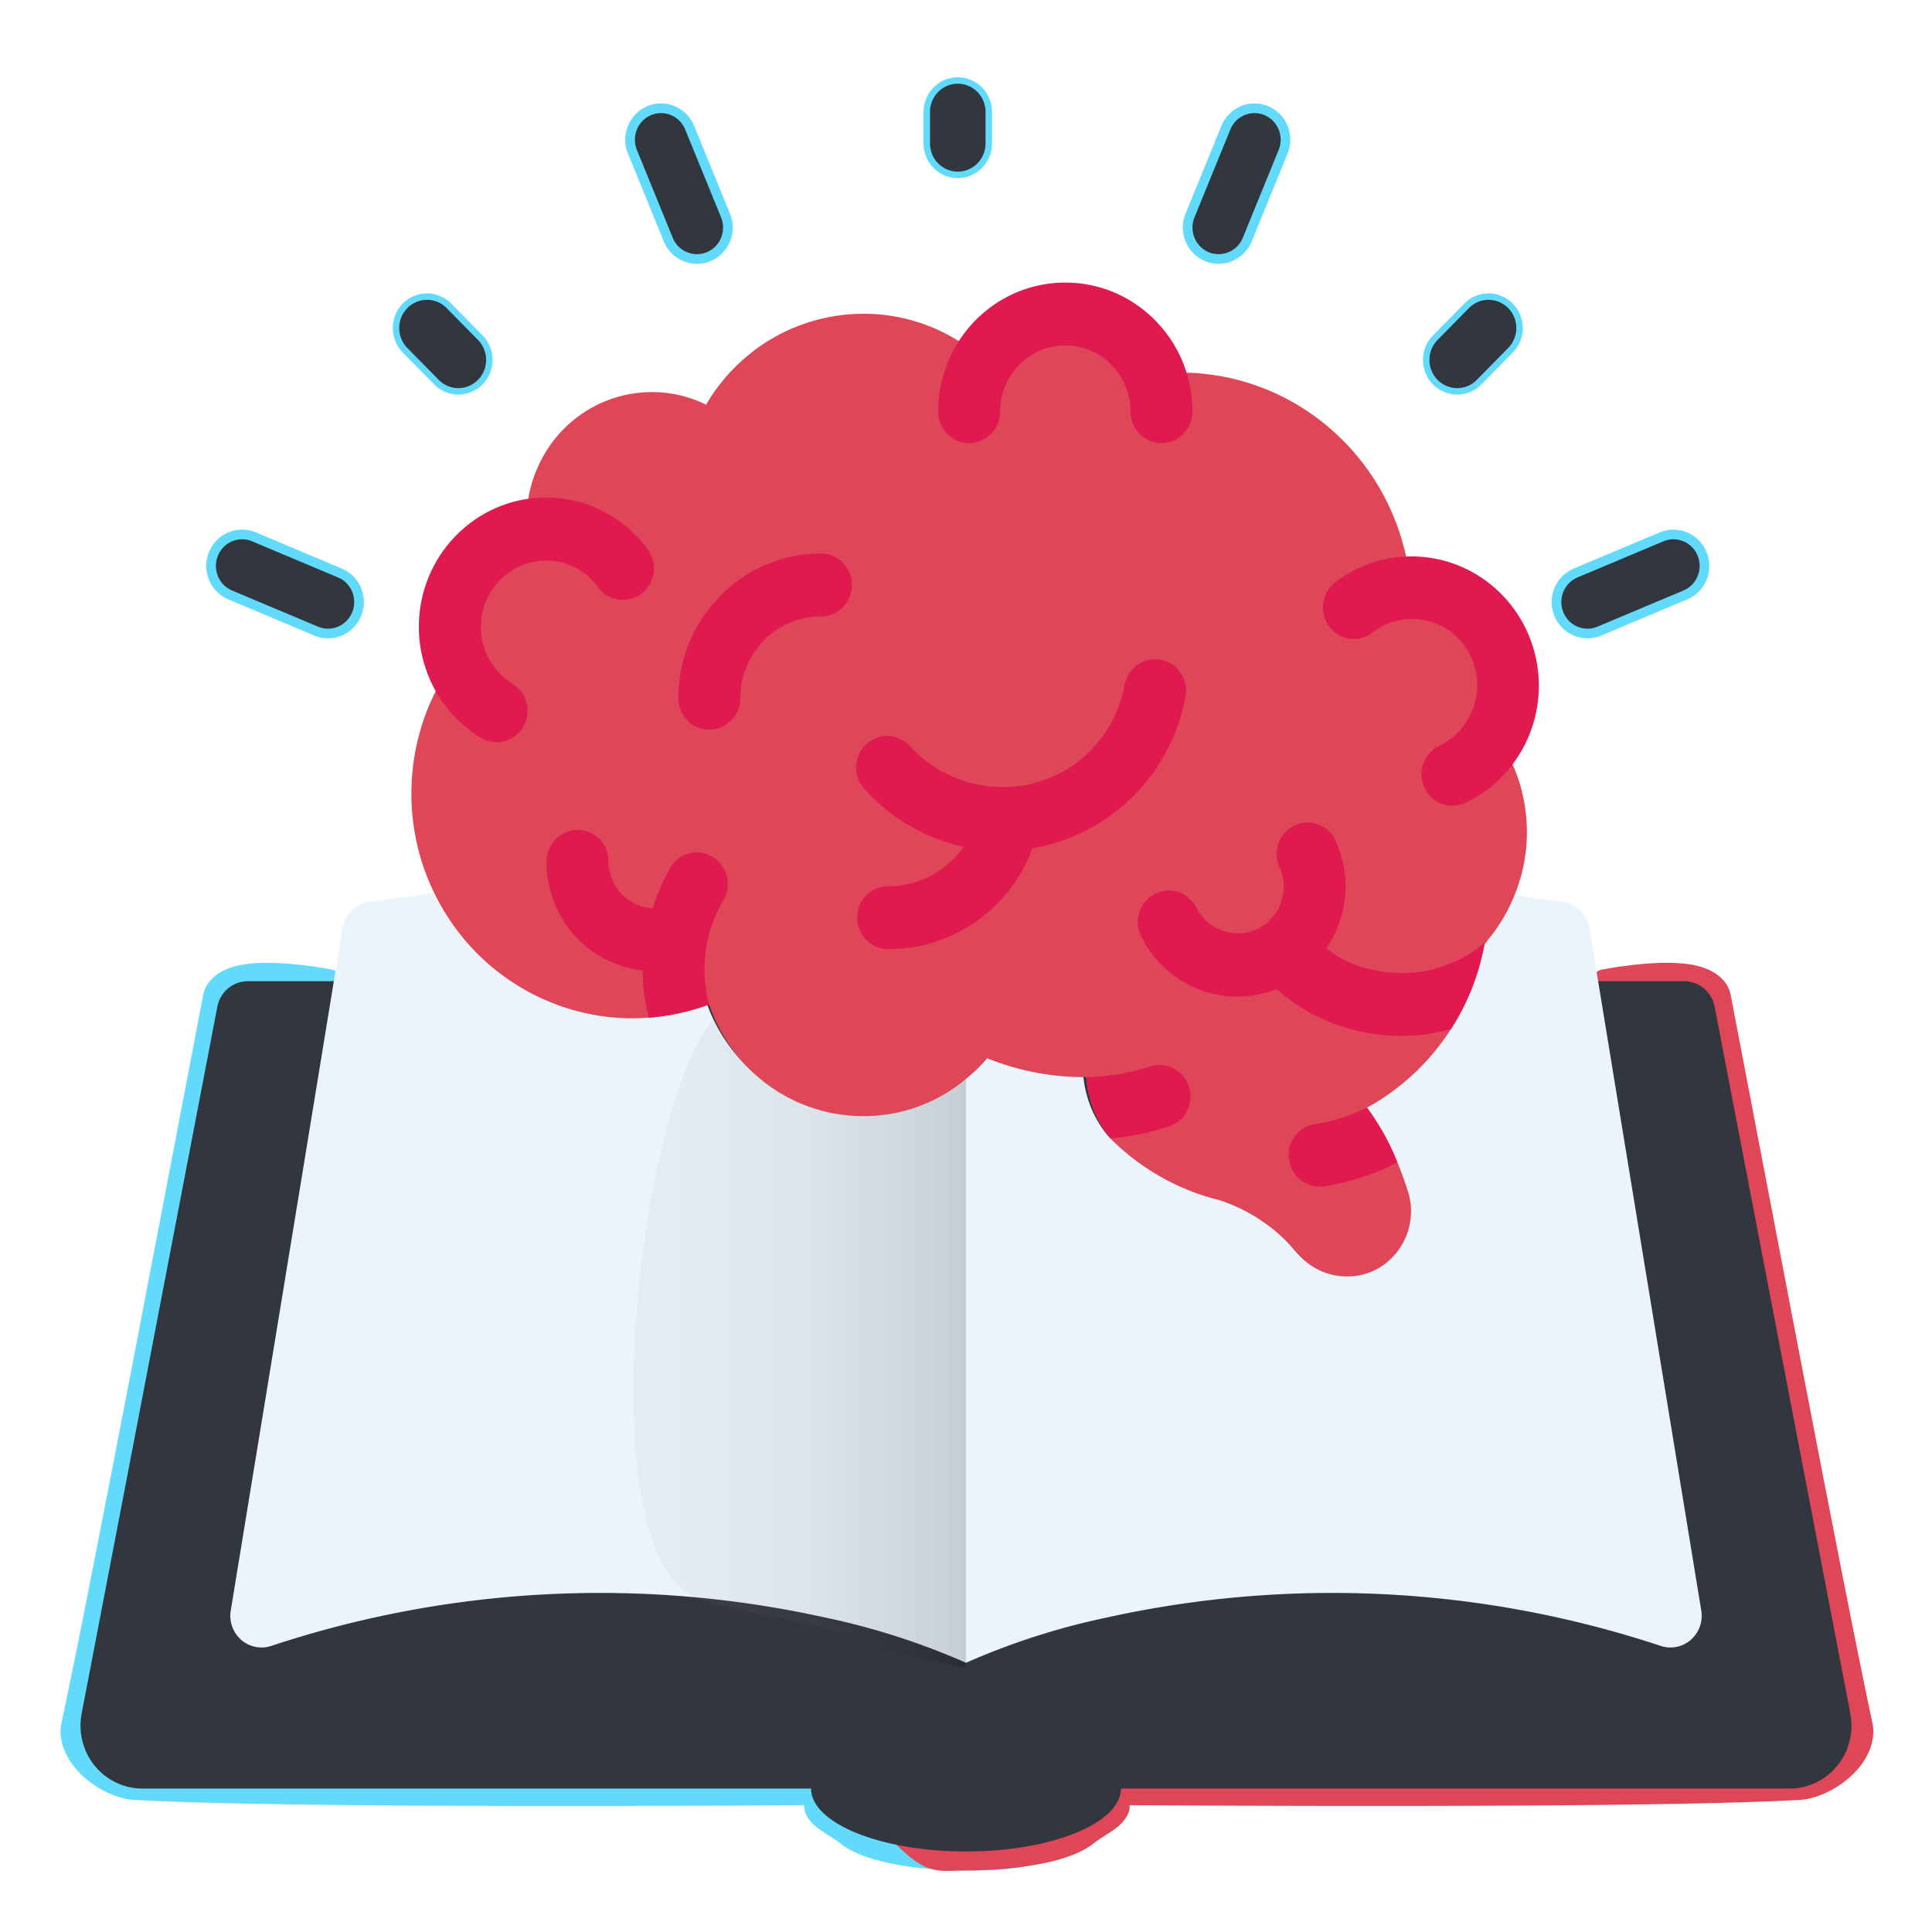 <svg viewBox="0 0 1250 1250" xmlns="http://www.w3.org/2000/svg" fill-rule="evenodd" clip-rule="evenodd" stroke-linejoin="round" stroke-miterlimit="2"><path d="M520.312 1167.97c-.022 1.556.116 3.058.525 4.262 1.081 3.19 3.444 6.499 6.976 9.502 4.431 3.767 11.372 7.343 15.894 10.979 9.8 7.881 27.703 12.738 45.177 15.096 14.474 1.954 28.504 2.415 36.123 2.409 20.145-.014 65.659 2.395 101.28-40.357 3.68-4.417 3.082-10.991-1.335-14.671-4.417-3.68-10.991-3.082-14.671 1.335-29.863 35.841-68.4 32.848-85.288 32.86-7.029.005-19.971-.42-33.323-2.222-13.392-1.808-27.397-4.645-34.907-10.685-3.39-2.726-8.061-5.442-12.161-8.193-1.067-.716-2.426-1.821-3.341-2.593.456-1.856 1.092-4.704 1.056-6.01-.102-3.666-1.462-6.706-4.313-9.146-1.842-1.578-5.085-3.471-11.219-3.435-167.826.992-360.502.988-438.71-3.336-8.084-.447-17.657-6.17-23.52-13.321-2.961-3.612-5.24-7.576-4.375-11.573 18.258-84.265 76.175-390.577 91.714-471.064.205-1.062 1.51-1.158 2.67-1.626 3.859-1.559 8.914-2.155 14.293-2.373 18.948-.77 41.55 3.895 41.55 3.895 5.632 1.155 11.142-2.479 12.297-8.111 1.155-5.632-2.479-11.142-8.111-12.297 0 0-34.952-7.011-57.477-3.233-14.142 2.372-23.679 9.446-25.677 19.796-15.524 80.408-73.38 386.419-91.619 470.602-2.131 9.833 1.338 20.306 8.624 29.192 9.499 11.587 25.383 20.19 38.481 20.914 77.415 4.281 266.665 4.361 433.387 3.404z" fill="#61dafb"/><path d="M709.961 1165.69c-.915.772-2.275 1.877-3.342 2.593-4.099 2.751-8.77 5.467-12.16 8.193-5.536 4.452-14.916 7.041-24.858 8.963-16.977 3.283-35.72 3.95-44.594 3.944-3.879-.003-7.122.274-10.1.403-2.642.115-4.956.184-7.643-1.004-6.475-2.861-14.17-10.505-28.824-28.092-3.68-4.417-10.254-5.015-14.67-1.335-4.417 3.68-5.016 10.254-1.335 14.67 18.09 21.712 28.414 30.28 36.408 33.812 8.634 3.816 15.098 2.371 26.15 2.379 9.663.007 30.074-.748 48.563-4.322 13.705-2.65 26.327-7.046 33.958-13.183 4.522-3.636 11.464-7.212 15.895-10.979 3.532-3.003 5.895-6.312 6.976-9.502.408-1.204.546-2.706.524-4.262 166.723.957 355.972.877 433.388-3.404 13.098-.724 28.982-9.327 38.481-20.914 7.285-8.886 10.754-19.359 8.624-29.192-18.24-84.183-76.095-390.194-91.619-470.602-1.998-10.35-11.535-17.424-25.677-19.796-22.525-3.778-57.477 3.233-57.477 3.233-5.632 1.155-9.267 6.665-8.112 12.297 1.155 5.632 6.665 9.266 12.297 8.111 0 0 22.602-4.665 41.551-3.895 5.378.218 10.434.814 14.292 2.373 1.16.468 2.465.564 2.67 1.626 15.539 80.487 73.456 386.799 91.714 471.064.866 3.997-1.413 7.961-4.375 11.573-5.862 7.151-15.436 12.874-23.52 13.321-78.208 4.324-270.883 4.328-438.71 3.336-6.133-.036-9.376 1.857-11.219 3.435-2.85 2.44-4.211 5.48-4.313 9.146-.036 1.306.6 4.154 1.057 6.01z" fill="#df4759"/><path d="M1089.72 634.846H160.27c-9.592.012-17.825 6.925-19.646 16.483l-87.816 457.45c-2.275 11.954.833 24.313 8.483 33.688 7.65 9.375 19.025 14.783 31.012 14.745l432.45.001c0 22.383 44.909 40.704 100.246 40.704 55.338 0 100.242-18.321 100.242-40.704h432.446c11.987.037 23.371-5.367 31.012-14.746 7.642-9.379 10.759-21.734 8.484-33.688l-87.817-457.45c-1.821-9.558-10.054-16.471-19.646-16.483z" fill="#32363e" fill-rule="nonzero"/><path d="M625.004 694.058v381.759a459.663 459.663 0 00-91.225-29.309 676.228 676.228 0 00-358.662 18.525 20.03 20.03 0 01-19.154-4.133 20.685 20.685 0 01-6.709-18.658l72.371-441.792c1.438-8.725 8.225-15.538 16.842-16.887l41.696-5.696c24.504 48.333 73.554 78.725 127.112 78.75 3.608 0 7.017-.204 10.421-.409a147.618 147.618 0 0039.1-8.545c.04.431.175.848.396 1.22 15.004 42.65 54.833 71.088 99.441 71.025a102.748 102.748 0 0068.371-25.85z" fill="#ecf4fb" fill-rule="nonzero"/><path d="M625 691.667S612.556 658.676 479.167 650c-57.946-3.769-106.835 351.856-29.167 383.333 27.381 11.097 69.35 13.593 96.801 24.377 40.157 15.776 78.199 21.457 78.199 21.457v-387.5z" fill="url(#_Linear1)"/><path d="M1074.89 1065.03a676.26 676.26 0 00-358.671-18.525 459.44 459.44 0 00-91.217 29.309V694.055a90.165 90.165 0 0011.625-11.6 167.602 167.602 0 0062.954 12.209h1.2a71.094 71.094 0 0015.642 39.687 150.333 150.333 0 0070.371 39.884 109.579 109.579 0 0149.716 33.37c11.788 14.825 31.755 20.034 49.121 12.825 15.284-6.704 25.209-21.966 25.259-38.866a42.107 42.107 0 00-2-13.025c-2.009-6.309-4.217-12.617-6.821-18.725a159.434 159.434 0 00-19.646-35.409c39.758-21.825 67.683-60.712 75.983-105.812.596-.821 1.4-1.629 2.004-2.45a107.497 107.497 0 0016.642-27.263l34.479 4.68c8.617 1.35 15.404 8.162 16.842 16.887l5.617 34.396 66.762 407.396a20.713 20.713 0 01-6.716 18.658 20.021 20.021 0 01-19.146 4.133z" fill="#ecf4fb" fill-rule="nonzero"/><g fill-rule="nonzero"><path d="M987.908 538.588a107.456 107.456 0 01-8.82 42.529 107.704 107.704 0 01-16.642 27.27c-.596.809-1.4 1.63-2.004 2.438-8.3 45.104-36.225 83.992-75.984 105.817a159.633 159.633 0 0119.646 35.408c2.604 6.108 4.813 12.417 6.821 18.725a42.112 42.112 0 012 13.025c-.05 16.896-9.971 32.162-25.258 38.867-17.367 7.208-37.334 1.996-49.121-12.817a109.492 109.492 0 00-49.717-33.379 150.296 150.296 0 01-70.371-39.888 71.06 71.06 0 01-15.641-39.675h-1.2a167.601 167.601 0 01-62.954-12.216 89.816 89.816 0 01-11.625 11.604 102.706 102.706 0 01-68.371 25.842c-44.609.07-84.438-28.371-99.438-71.017a2.915 2.915 0 01-.4-1.225 146.998 146.998 0 01-39.1 8.546c-3.467.244-6.941.38-10.416.408-54.192-.037-103.717-31.104-127.98-80.279-24.262-49.175-19.12-108.042 13.3-152.113a60.214 60.214 0 01-3.612-20.754c-.117-30.075 20.692-56.05 49.721-62.067a.705.705 0 01.4-.204 89.604 89.604 0 01-.4-7.525 81.243 81.243 0 016.816-32.766c12.792-30.029 41.946-49.467 74.18-49.446a78.132 78.132 0 0135.083 8.137c21.346-36.475 60.054-58.825 101.846-58.812 28.679-.104 56.383 10.546 77.787 29.912 12.296-20.116 34.646-31.558 57.892-29.633 23.246 1.925 43.475 16.912 52.383 38.792 5.723-.65 11.478-.988 17.238-1.013 77.679.129 142.325 60.613 148.762 139.184h.6c16.517 0 32.359 6.679 44.017 18.554 11.658 11.875 18.187 27.971 18.129 44.737a66.026 66.026 0 01-8.021 31.338 108.94 108.94 0 0120.454 63.696z" fill="#df4759"/><path d="M962.446 608.388c-.596.808-1.4 1.629-2.004 2.437a150.473 150.473 0 01-21.654 54.942 114.514 114.514 0 01-32.275 4.479 124.916 124.916 0 01-57.138-14.038 131.16 131.16 0 01-23.454-16.283 70.64 70.64 0 01-25.063 4.888c-26.483.137-50.741-15.017-62.554-39.076a20.688 20.688 0 011.158-20.35c3.942-6.087 10.78-9.579 17.942-9.158 7.163.421 13.563 4.688 16.792 11.196a30.137 30.137 0 0019.279 15.483 29.711 29.711 0 0024.221-4.287 30.018 30.018 0 0012.829-24.625 31.294 31.294 0 00-3.008-13.633c-4.034-9.838.096-21.175 9.462-25.988 9.367-4.812 20.817-1.467 26.229 7.671a72.592 72.592 0 017.417 31.95 71.098 71.098 0 01-12.633 39.679c3.208 2.238 6.416 4.479 9.625 6.308a83.93 83.93 0 0038.895 9.567 83.494 83.494 0 0055.934-21.162zm-245.192-79.896c25.971-18.159 43.834-45.996 49.704-77.45a20.545 20.545 0 00-6.425-19.5 19.855 19.855 0 00-19.896-3.871 20.313 20.313 0 00-13.062 15.721c-3.925 20.987-15.858 39.554-33.196 51.662-33.358 22.808-78.087 17.633-105.537-12.204a19.884 19.884 0 00-14.833-6.646c-5.016 0-9.85 1.899-13.526 5.313-8.191 7.579-8.783 20.47-1.312 28.783a120.524 120.524 0 0064.254 37.608c-11.229 16.025-29.425 25.517-48.792 25.471-11.075 0-20.05 9.113-20.05 20.354 0 11.242 8.975 20.35 20.05 20.35 41.496.171 78.734-25.854 93.4-65.258a119.812 119.812 0 0049.221-20.333zm186.85 223.558a155.072 155.072 0 01-46.912 15.467 17.68 17.68 0 01-3.209.208c-10.554.096-19.383-8.133-20.179-18.821-.796-10.687 6.717-20.171 17.171-21.679a114.701 114.701 0 0033.483-10.583 159.633 159.633 0 0119.646 35.408zM457.425 610.017a104.98 104.98 0 00-1.604 17.291 83.198 83.198 0 003.008 22.588 146.998 146.998 0 01-39.1 8.546 127.769 127.769 0 01-4.004-30.521c-35.317-3.909-62.088-34.15-62.15-70.209-.071-11.329 8.879-20.595 20.046-20.754a19.766 19.766 0 0114.137 5.855 20.34 20.34 0 015.909 14.291v.608c.304 16.084 12.846 29.167 28.675 29.913a122.327 122.327 0 0111.425-26.25 19.799 19.799 0 0112.296-9.333 19.547 19.547 0 0115.17 2.412c9.43 5.921 12.455 18.4 6.817 28.092a85.845 85.845 0 00-10.625 27.471zM755.55 729.058a166.423 166.423 0 01-37.092 7.525 71.06 71.06 0 01-15.641-39.675 53.115 53.115 0 005.821-.208 150.394 150.394 0 0035.079-6.508c6.916-2.409 14.571-.809 19.987 4.183 5.417 4.992 7.717 12.571 6.017 19.787-1.7 7.217-7.125 12.921-14.171 14.896zM551.179 378.475c0-11.242-8.975-20.354-20.042-20.354-50.912.058-92.17 41.937-92.224 93.608 0 11.242 8.979 20.354 20.045 20.354 11.067 0 20.05-9.112 20.05-20.354 0-14.029 5.492-27.483 15.271-37.408s23.034-15.496 36.858-15.496c11.067 0 20.042-9.113 20.042-20.35zM321.258 480.246a19.651 19.651 0 01-10.329-2.934 83.512 83.512 0 01-35.346-44.337 83.47 83.47 0 01-4.587-27.413c0-46.116 36.762-83.545 82.196-83.679 26.033-.1 50.541 12.446 65.941 33.759 4.275 5.841 5.154 13.55 2.304 20.22-2.85 6.671-8.983 11.309-16.1 12.138a19.94 19.94 0 01-18.404-8.079 41.412 41.412 0 00-33.658-17.259c-18.979.113-35.571 13.013-40.608 31.588-5.038 18.575 2.708 38.271 18.954 48.225 7.725 4.717 11.4 14.083 8.983 22.896-2.416 8.812-10.337 14.908-19.346 14.896v-.021zm430.217-193.563c-11.075 0-20.05-9.112-20.05-20.354 0-23.642-18.875-42.804-42.171-42.804s-42.175 19.162-42.175 42.804c0 11.242-8.975 20.354-20.042 20.354-11.066 0-20.05-9.112-20.05-20.354 0-46.117 36.834-83.504 82.267-83.504 45.433 0 82.271 37.387 82.271 83.504a20.506 20.506 0 01-5.871 14.388 19.906 19.906 0 01-14.179 5.966zm188.058 234.625c-9.308-.091-17.329-6.675-19.37-15.896-2.042-9.22 2.454-18.65 10.825-22.766a43.028 43.028 0 0018.991-17.825c10.196-17.646 6.646-40.146-8.462-53.679-14.971-13.474-37.68-14.245-53.529-1.817-8.859 6.742-21.421 4.921-28.071-4.067-6.65-8.987-4.85-21.75 4.012-28.491 14.029-10.78 31.121-16.667 48.717-16.771 38.733-.267 72.421 26.883 80.954 65.237 8.533 38.354-10.4 77.55-45.487 94.204a19.526 19.526 0 01-8.58 1.871z" fill="#e01a4f"/></g><g fill="#32363e" fill-rule="nonzero" stroke="#61dafb"><path d="M619.679 113.133c-11.075 0-20.05-9.112-20.05-20.345V72.433c0-11.237 8.975-20.35 20.05-20.35 11.075 0 20.05 9.113 20.05 20.35v20.355c0 11.233-8.979 20.345-20.05 20.345zM942.8 253.2a20.087 20.087 0 01-18.517-12.562 20.616 20.616 0 014.342-22.175l20.05-20.346a19.864 19.864 0 0119.492-5.554 20.232 20.232 0 0114.321 14.537 20.564 20.564 0 01-5.467 19.783l-20.05 20.355A19.898 19.898 0 01942.8 253.2zm-646.242 0a19.885 19.885 0 01-14.175-5.962l-20.05-20.355a20.571 20.571 0 01-5.466-19.783 20.228 20.228 0 0114.316-14.537 19.864 19.864 0 0119.496 5.554l20.05 20.346a20.617 20.617 0 014.346 22.175 20.093 20.093 0 01-18.517 12.562z" stroke-width="4.17"/><path d="M450.888 167.567a20.09 20.09 0 01-18.526-12.554L409.35 98.6a20.605 20.605 0 012.354-20.458c4.375-5.884 11.55-8.904 18.746-7.892 7.196 1.013 13.287 5.896 15.925 12.763l23.042 56.408a20.68 20.68 0 01.012 15.596c-2.033 4.996-5.942 8.958-10.862 11.025a20.096 20.096 0 01-7.679 1.525zm337.574 0a20.096 20.096 0 01-7.674-1.542 20.227 20.227 0 01-10.855-11.021 20.67 20.67 0 01.009-15.583l23.037-56.409c2.638-6.866 8.734-11.75 15.925-12.762 7.192-1.013 14.371 2.008 18.746 7.892a20.603 20.603 0 012.358 20.458l-23.016 56.412a20.088 20.088 0 01-18.53 12.555zm238.701 242.304c-9.584.025-17.855-6.834-19.721-16.379-1.867-9.546 3.175-19.096 12.041-22.792l55.575-23.367a19.82 19.82 0 0119.875 2.663c5.675 4.425 8.605 11.596 7.671 18.8-.933 7.204-5.591 13.362-12.204 16.146l-55.558 23.358a19.776 19.776 0 01-7.679 1.571zm-814.971 0a19.805 19.805 0 01-7.679-1.571l-55.555-23.358a20.344 20.344 0 01-12.212-16.146 20.52 20.52 0 017.675-18.8 19.844 19.844 0 0119.875-2.663l55.575 23.367c8.871 3.696 13.916 13.25 12.046 22.792-1.871 9.541-10.138 16.404-19.725 16.379z" stroke-width="6.25"/></g><defs><linearGradient id="_Linear1" x1="0" y1="0" x2="1" y2="0" gradientUnits="userSpaceOnUse" gradientTransform="matrix(196.435 0 0 429.172 428.565 864.581)"><stop offset="0" stop-color="#8d8d8d" stop-opacity=".08"/><stop offset=".46" stop-color="#656565" stop-opacity=".11"/><stop offset="1" stop-opacity=".16"/></linearGradient></defs></svg>